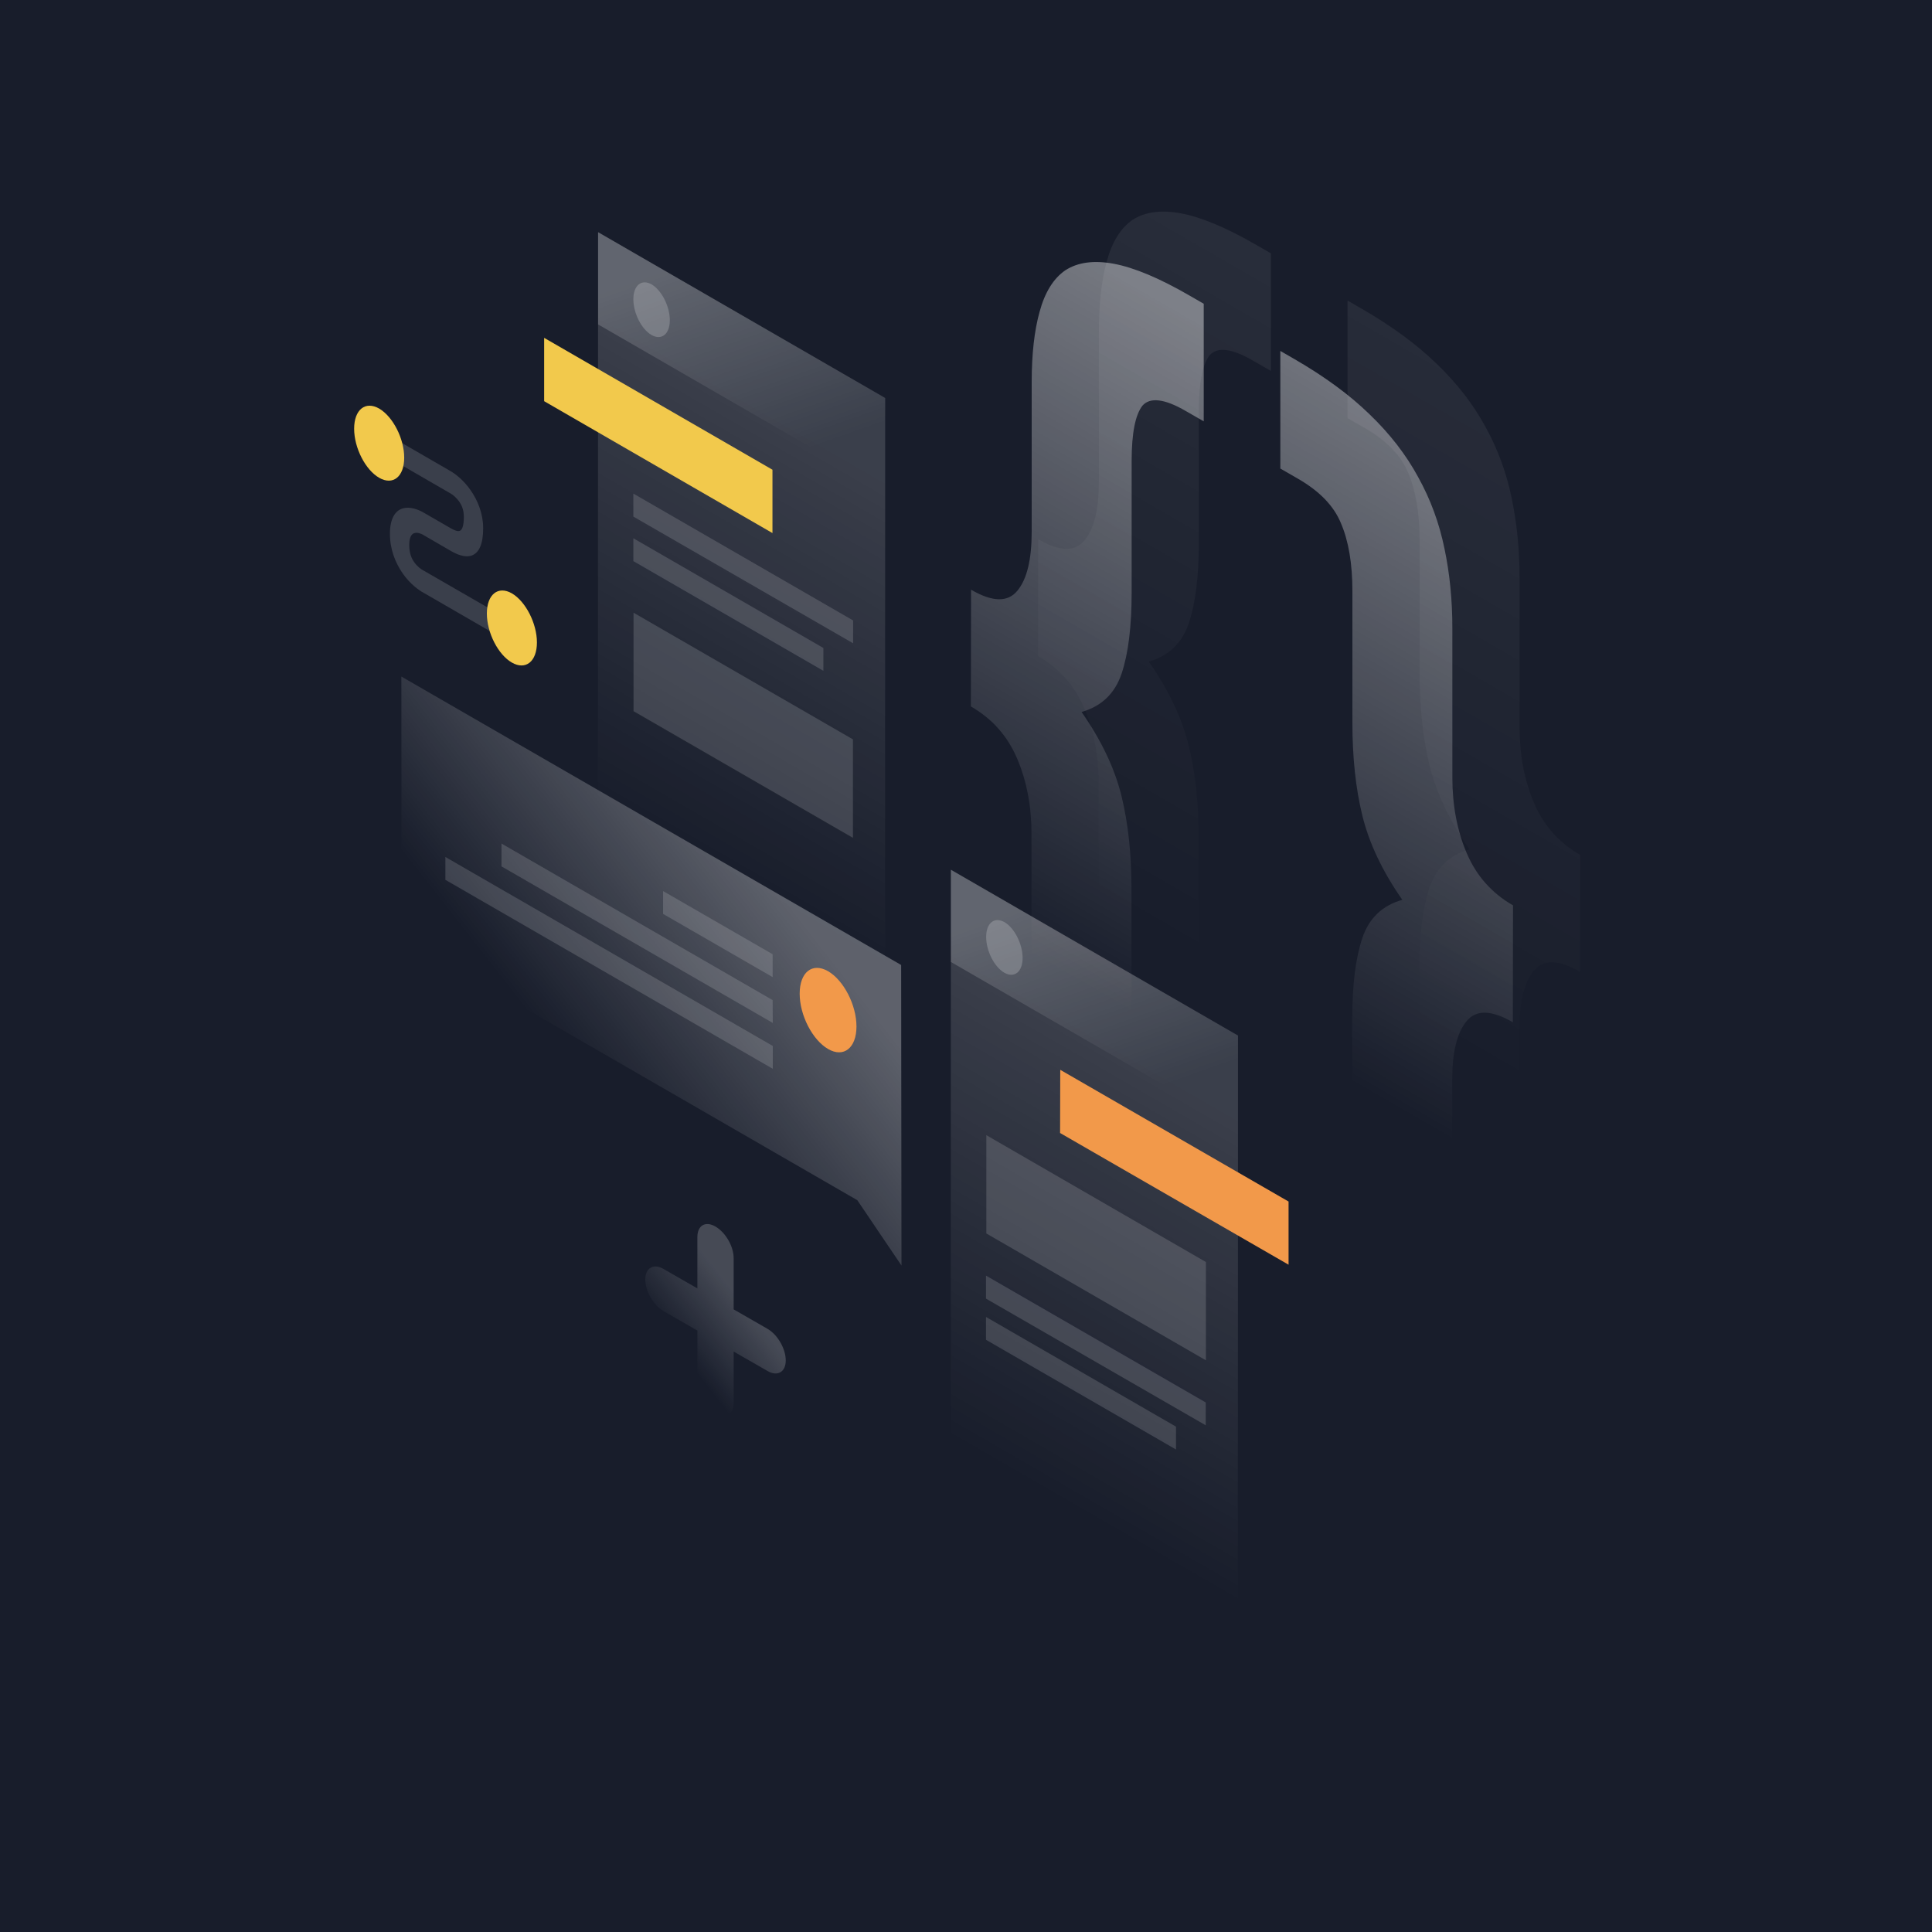 <svg width="218" height="218" viewBox="0 0 218 218" fill="none" xmlns="http://www.w3.org/2000/svg">
<rect x="0" y="0" width="218" height="218" fill="#808080" stroke="none"/>
<g clip-path="url(#clip0_175_1841)">
<path d="M218 0H0V218H218V0Z" fill="#181D2B"/>
<path opacity="0.07" d="M178.286 109.664C175.879 108.261 174.135 108.223 173.054 109.55C171.974 110.858 171.443 113.076 171.443 116.204V133.056C171.443 136.26 171.139 138.913 170.552 141.018C169.964 143.198 168.959 144.752 167.576 145.662C166.23 146.591 164.41 146.837 162.097 146.401C159.841 145.984 157.017 144.809 153.643 142.856L152.031 141.928V128.658L154.041 129.814C156.448 131.217 158.059 131.388 158.875 130.364C159.728 129.378 160.164 127.312 160.164 124.184V109.341C160.164 105.474 160.543 102.422 161.301 100.166C162.059 97.91 163.557 96.489 165.813 95.844C163.557 92.603 162.059 89.437 161.301 86.328C160.543 83.219 160.183 79.731 160.183 75.864V61.021C160.183 57.893 159.747 55.353 158.894 53.363C158.097 51.41 156.486 49.742 154.06 48.339L152.05 47.183V33.913L153.662 34.842C157.036 36.795 159.86 38.861 162.116 41.06C164.429 43.278 166.249 45.647 167.595 48.131C168.997 50.652 169.983 53.344 170.571 56.206C171.158 58.993 171.462 62.007 171.462 65.192V82.044C171.462 85.172 171.992 88.015 173.073 90.555C174.154 93.115 175.898 95.086 178.305 96.47L178.286 109.664Z" fill="url(#paint0_linear_175_1841)"/>
<path opacity="0.07" d="M117.151 60.85C119.559 62.253 121.303 62.291 122.383 60.964C123.464 59.656 123.995 57.438 123.995 54.31V37.458C123.995 34.254 124.298 31.601 124.886 29.496C125.473 27.316 126.44 25.743 127.786 24.814C129.189 23.904 131.009 23.658 133.264 24.075C135.577 24.511 138.42 25.705 141.795 27.658L143.406 28.586V41.856L141.397 40.7C138.989 39.297 137.34 39.107 136.487 40.093C135.691 41.117 135.274 43.183 135.274 46.311V61.154C135.274 65.021 134.895 68.073 134.136 70.329C133.378 72.566 131.88 74.006 129.625 74.651C131.88 77.892 133.378 81.058 134.136 84.167C134.895 87.276 135.255 90.764 135.255 94.631V109.474C135.255 112.602 135.653 115.142 136.468 117.094C137.321 119.085 138.97 120.772 141.378 122.156L143.387 123.312V136.582L141.776 135.653C138.402 133.7 135.558 131.615 133.245 129.397C130.99 127.198 129.17 124.848 127.767 122.326C126.421 119.843 125.454 117.17 124.867 114.289C124.279 111.502 123.976 108.488 123.976 105.303V88.451C123.976 85.323 123.445 82.48 122.364 79.94C121.284 77.38 119.54 75.409 117.132 74.025L117.151 60.85Z" fill="url(#paint1_linear_175_1841)"/>
<path opacity="0.4" d="M170.704 115.35C168.296 113.948 166.552 113.91 165.472 115.237C164.391 116.545 163.86 118.763 163.86 121.89V138.743C163.86 141.946 163.557 144.6 162.969 146.704C162.382 148.884 161.377 150.439 159.993 151.349C158.647 152.278 156.827 152.524 154.515 152.088C152.259 151.671 149.434 150.496 146.06 148.543L144.449 147.614V134.345L146.458 135.501C148.866 136.904 150.477 137.075 151.292 136.051C152.145 135.065 152.581 132.999 152.581 129.871V115.028C152.581 111.161 152.96 108.109 153.718 105.853C154.477 103.597 155.974 102.176 158.23 101.531C155.974 98.29 154.477 95.124 153.718 92.015C152.96 88.906 152.6 85.418 152.6 81.551V66.708C152.6 63.58 152.164 61.04 151.311 59.05C150.515 57.097 148.904 55.429 146.477 54.026L144.468 52.87V39.6L146.079 40.529C149.453 42.481 152.278 44.548 154.534 46.747C156.846 48.965 158.666 51.334 160.012 53.818C161.415 56.339 162.401 59.031 162.988 61.893C163.576 64.68 163.879 67.694 163.879 70.878V87.731C163.879 90.859 164.41 93.702 165.49 96.242C166.571 98.801 168.315 100.773 170.722 102.157L170.704 115.35Z" fill="url(#paint2_linear_175_1841)"/>
<path opacity="0.4" d="M109.569 66.537C111.976 67.94 113.72 67.978 114.801 66.651C115.881 65.343 116.412 63.125 116.412 59.997V43.145C116.412 39.941 116.715 37.288 117.303 35.183C117.891 33.003 118.857 31.43 120.203 30.501C121.606 29.591 123.426 29.345 125.682 29.762C127.995 30.198 130.838 31.392 134.212 33.345L135.824 34.273V47.543L133.814 46.387C131.407 44.984 129.757 44.794 128.904 45.78C128.108 46.804 127.691 48.87 127.691 51.998V66.841C127.691 70.708 127.312 73.76 126.554 76.016C125.796 78.253 124.298 79.693 122.042 80.338C124.298 83.579 125.796 86.745 126.554 89.854C127.312 92.963 127.672 96.451 127.672 100.318V115.161C127.672 118.289 128.07 120.829 128.885 122.781C129.739 124.772 131.388 126.459 133.795 127.843L135.805 128.999V142.269L134.193 141.34C130.819 139.387 127.976 137.302 125.663 135.084C123.407 132.885 121.587 130.535 120.184 128.013C118.839 125.53 117.872 122.857 117.284 119.976C116.696 117.189 116.393 114.175 116.393 110.99V94.138C116.393 91.01 115.862 88.167 114.782 85.627C113.701 83.067 111.957 81.096 109.55 79.712L109.569 66.537Z" fill="url(#paint3_linear_175_1841)"/>
<path opacity="0.15" d="M67.485 26.198L99.882 44.908L99.863 122.497L67.466 103.787L67.485 26.198Z" fill="url(#paint4_linear_175_1841)"/>
<path fill-rule="evenodd" clip-rule="evenodd" d="M61.4 38.122L87.162 53.002V60.149L61.4 45.268V38.122Z" fill="#F2C94C"/>
<path opacity="0.15" d="M71.485 69.135L96.242 83.428V94.536L71.485 80.243V69.135Z" fill="white"/>
<path opacity="0.15" d="M71.466 55.694L96.261 70.007V72.585L71.466 58.291V55.694Z" fill="white"/>
<path opacity="0.15" d="M71.466 60.737L92.906 73.115V75.693L71.466 63.315V60.737Z" fill="white"/>
<path opacity="0.2" d="M67.485 26.198L99.882 44.908V55.315L67.485 36.605V26.198Z" fill="url(#paint5_linear_175_1841)"/>
<path opacity="0.2" d="M75.58 36.131C75.58 37.705 74.651 38.444 73.513 37.799C72.376 37.136 71.466 35.335 71.466 33.762C71.466 32.188 72.395 31.449 73.532 32.093C74.651 32.757 75.58 34.558 75.58 36.131Z" fill="white"/>
<path opacity="0.15" d="M107.294 98.138L139.691 116.848L139.672 194.437L107.275 175.727L107.294 98.138Z" fill="url(#paint6_linear_175_1841)"/>
<path fill-rule="evenodd" clip-rule="evenodd" d="M119.635 120.715L145.397 135.577V142.705L119.616 127.843L119.635 120.715Z" fill="#F2994A"/>
<path opacity="0.15" d="M111.294 128.089L136.07 142.402V153.491L111.294 139.179V128.089Z" fill="white"/>
<path opacity="0.15" d="M111.256 143.937L136.051 158.249V160.827L111.256 146.534V143.937Z" fill="white"/>
<path opacity="0.15" d="M111.256 148.6L132.696 160.979V163.557L111.256 151.178V148.6Z" fill="white"/>
<path opacity="0.2" d="M107.294 98.138L139.691 116.848V127.255L107.294 108.545V98.138Z" fill="url(#paint7_linear_175_1841)"/>
<path opacity="0.2" d="M115.388 108.09C115.388 109.664 114.46 110.403 113.322 109.758C112.185 109.095 111.275 107.294 111.275 105.721C111.275 104.147 112.204 103.408 113.341 104.052C114.46 104.697 115.388 106.517 115.388 108.09Z" fill="white"/>
<path opacity="0.3" d="M101.683 108.886L45.287 76.338L45.306 105.739L96.735 135.425L101.721 142.799L101.683 108.886Z" fill="url(#paint8_linear_175_1841)"/>
<path opacity="0.15" d="M87.181 107.673L74.821 100.545V103.123L87.181 110.251V107.673Z" fill="white"/>
<path opacity="0.15" d="M87.181 112.848L56.585 95.181V97.759L87.2 115.426L87.181 112.848Z" fill="white"/>
<path opacity="0.15" d="M87.2 118.023L50.254 96.697V99.275L87.2 120.601V118.023Z" fill="white"/>
<path fill-rule="evenodd" clip-rule="evenodd" d="M90.233 112.128C90.233 114.554 91.674 117.341 93.437 118.364C95.2 119.388 96.641 118.251 96.641 115.824C96.641 113.398 95.2 110.611 93.437 109.588C91.655 108.564 90.233 109.701 90.233 112.128Z" fill="#F2994A"/>
<path opacity="0.15" d="M50.861 55.694L43.392 51.372V48.851L50.861 53.173C51.467 53.533 52.358 54.234 53.116 55.334C53.931 56.509 54.519 57.988 54.519 59.599C54.519 61.381 54.064 62.386 53.211 62.689C52.396 62.955 51.448 62.499 50.861 62.158L47.789 60.376L47.771 60.357C47.505 60.206 47.088 60.054 46.766 60.149C46.501 60.225 46.178 60.509 46.178 61.495C46.178 62.481 46.481 63.087 46.747 63.447C47.069 63.902 47.486 64.225 47.752 64.357L47.789 64.376L57.192 69.798V72.319L47.846 66.916C47.202 66.575 46.273 65.874 45.477 64.755C44.605 63.523 43.998 61.969 43.998 60.225C43.998 58.5 44.605 57.609 45.458 57.362C46.254 57.135 47.183 57.476 47.827 57.855L50.879 59.618C51.315 59.865 51.657 59.978 51.865 59.903C52.036 59.846 52.339 59.599 52.339 58.329C52.339 57.495 52.074 56.964 51.808 56.585C51.505 56.168 51.107 55.827 50.861 55.694Z" fill="white"/>
<path fill-rule="evenodd" clip-rule="evenodd" d="M45.609 51.638C45.609 53.799 44.339 54.803 42.785 53.912C41.23 53.021 39.96 50.538 39.96 48.377C39.96 46.216 41.23 45.211 42.785 46.102C44.339 47.012 45.609 49.495 45.609 51.638ZM60.585 72.49C60.585 74.651 59.315 75.655 57.761 74.764C56.206 73.874 54.936 71.39 54.936 69.229C54.936 67.068 56.206 66.063 57.761 66.954C59.315 67.864 60.585 70.348 60.585 72.49Z" fill="#F2C94C"/>
<path opacity="0.2" d="M80.736 138.402C81.873 139.065 82.783 140.638 82.783 141.965V147.747L86.612 149.946C87.75 150.61 88.66 152.183 88.66 153.51C88.66 154.818 87.731 155.349 86.612 154.704L82.783 152.505V158.287C82.783 159.595 81.854 160.126 80.736 159.481C79.598 158.818 78.689 157.244 78.689 155.917V150.136L74.859 147.937C73.722 147.273 72.812 145.7 72.812 144.373C72.812 143.065 73.741 142.534 74.859 143.179L78.689 145.378V139.596C78.689 138.269 79.598 137.738 80.736 138.402Z" fill="url(#paint9_linear_175_1841)"/>
</g>
<defs>
<linearGradient id="paint0_linear_175_1841" x1="166.529" y1="37.743" x2="130.811" y2="99.646" gradientUnits="userSpaceOnUse">
<stop stop-color="white"/>
<stop offset="1" stop-color="white" stop-opacity="0"/>
</linearGradient>
<linearGradient id="paint1_linear_175_1841" x1="132.305" y1="24.422" x2="96.594" y2="86.314" gradientUnits="userSpaceOnUse">
<stop stop-color="white"/>
<stop offset="1" stop-color="white" stop-opacity="0"/>
</linearGradient>
<linearGradient id="paint2_linear_175_1841" x1="158.947" y1="43.429" x2="123.228" y2="105.333" gradientUnits="userSpaceOnUse">
<stop stop-color="white"/>
<stop offset="1" stop-color="white" stop-opacity="0"/>
</linearGradient>
<linearGradient id="paint3_linear_175_1841" x1="124.722" y1="30.11" x2="89.011" y2="92.001" gradientUnits="userSpaceOnUse">
<stop stop-color="white"/>
<stop offset="1" stop-color="white" stop-opacity="0"/>
</linearGradient>
<linearGradient id="paint4_linear_175_1841" x1="85.578" y1="45.24" x2="61.486" y2="86.978" gradientUnits="userSpaceOnUse">
<stop stop-color="white"/>
<stop offset="1" stop-color="white" stop-opacity="0"/>
</linearGradient>
<linearGradient id="paint5_linear_175_1841" x1="78.604" y1="29.123" x2="86.779" y2="52.301" gradientUnits="userSpaceOnUse">
<stop stop-color="white"/>
<stop offset="1" stop-color="white" stop-opacity="0"/>
</linearGradient>
<linearGradient id="paint6_linear_175_1841" x1="125.387" y1="117.179" x2="101.294" y2="158.918" gradientUnits="userSpaceOnUse">
<stop stop-color="white"/>
<stop offset="1" stop-color="white" stop-opacity="0"/>
</linearGradient>
<linearGradient id="paint7_linear_175_1841" x1="118.414" y1="101.066" x2="126.589" y2="124.244" gradientUnits="userSpaceOnUse">
<stop stop-color="white"/>
<stop offset="1" stop-color="white" stop-opacity="0"/>
</linearGradient>
<linearGradient id="paint8_linear_175_1841" x1="84.959" y1="97.128" x2="60.871" y2="115.989" gradientUnits="userSpaceOnUse">
<stop stop-color="white"/>
<stop offset="1" stop-color="white" stop-opacity="0"/>
</linearGradient>
<linearGradient id="paint9_linear_175_1841" x1="82.863" y1="145.804" x2="75.773" y2="151.395" gradientUnits="userSpaceOnUse">
<stop stop-color="white"/>
<stop offset="1" stop-color="white" stop-opacity="0"/>
</linearGradient>
<clipPath id="clip0_175_1841">
<rect width="218" height="218" fill="white"/>
</clipPath>
</defs>
</svg>
